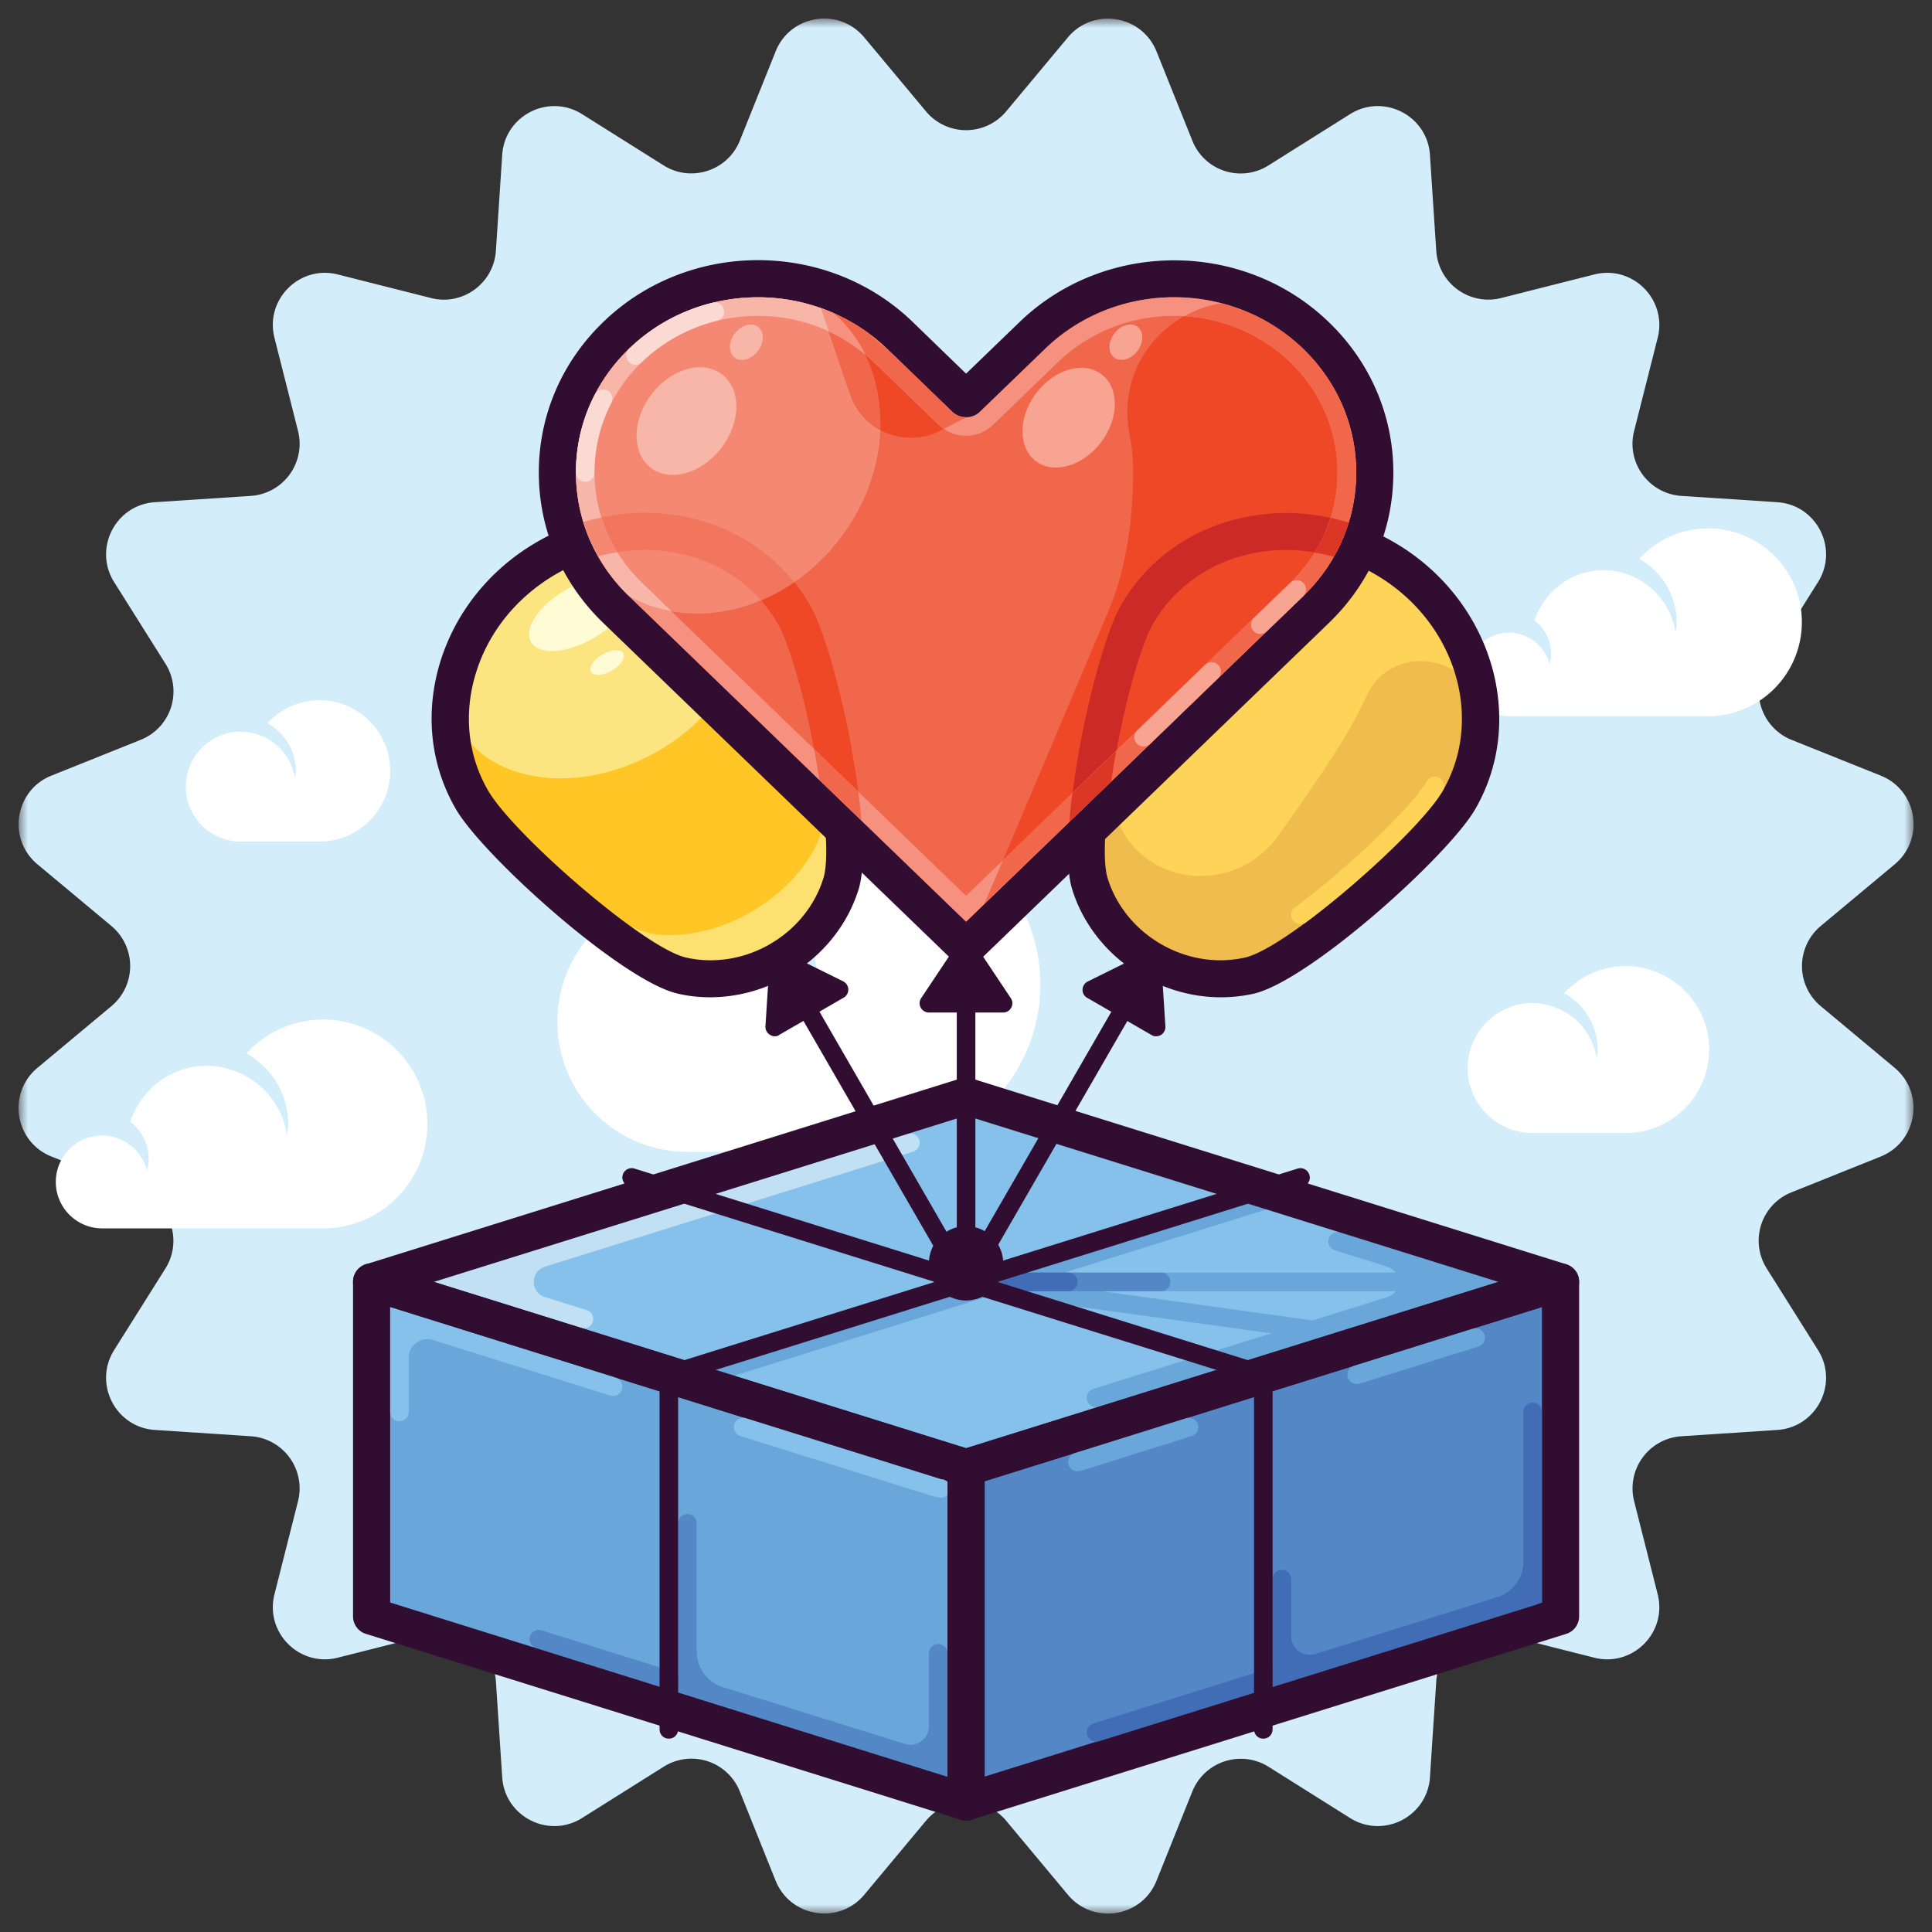 <svg xmlns="http://www.w3.org/2000/svg" xmlns:xlink="http://www.w3.org/1999/xlink" width="104" height="104" viewBox="0 0 104 104"><rect x="0" y="0" width="104" height="104" fill="#333333" stroke="none"/><defs><path id="a" d="M0 .992h102.008V103H0z"/></defs><g fill="none" fill-rule="evenodd"><g transform="translate(1 .008)"><mask id="b" fill="#fff"><use xlink:href="#a"/></mask><path fill="#D4EDFA" d="M97.014 54.156l3.98 3.32c1.63 1.36 1.22 3.97-.75 4.77l-4.81 1.93a2.8 2.8 0 0 0-1.33 4.1l2.76 4.39c1.13 1.8-.07 4.16-2.19 4.3l-5.17.34a2.813 2.813 0 0 0-2.54 3.49l1.27 5.02c.52 2.06-1.35 3.93-3.41 3.41l-5.02-1.27c-1.7-.43-3.37.79-3.49 2.54l-.34 5.17c-.14 2.12-2.5 3.32-4.3 2.19l-4.39-2.76a2.813 2.813 0 0 0-4.1 1.33l-1.93 4.81c-.79 1.97-3.4 2.39-4.77.75l-3.32-3.98a2.81 2.81 0 0 0-4.32 0l-3.32 3.98c-1.36 1.63-3.97 1.22-4.77-.75l-1.93-4.81a2.8 2.8 0 0 0-4.1-1.33l-4.39 2.76c-1.8 1.13-4.16-.07-4.3-2.19l-.34-5.17a2.812 2.812 0 0 0-3.49-2.54l-5.02 1.27c-2.06.52-3.93-1.35-3.41-3.41l1.27-5.02a2.812 2.812 0 0 0-2.54-3.49l-5.17-.34c-2.12-.14-3.32-2.5-2.19-4.3l2.76-4.39c.93-1.48.29-3.45-1.33-4.1l-4.81-1.93c-1.97-.79-2.39-3.4-.75-4.77l3.98-3.32a2.81 2.81 0 0 0 0-4.32l-3.98-3.32c-1.63-1.36-1.22-3.98.75-4.77l4.81-1.93a2.8 2.8 0 0 0 1.33-4.1l-2.76-4.39c-1.13-1.8.07-4.16 2.19-4.3l5.17-.34a2.812 2.812 0 0 0 2.54-3.49l-1.27-5.02c-.52-2.06 1.35-3.93 3.41-3.41l5.02 1.27c1.7.43 3.37-.79 3.49-2.54l.34-5.17c.14-2.12 2.5-3.32 4.3-2.19l4.39 2.76c1.48.93 3.45.29 4.1-1.33l1.93-4.81c.79-1.97 3.4-2.39 4.77-.75l3.32 3.98a2.81 2.81 0 0 0 4.32 0l3.32-3.98c1.36-1.63 3.97-1.22 4.77.75l1.93 4.81a2.8 2.8 0 0 0 4.1 1.33l4.39-2.76c1.8-1.13 4.16.07 4.3 2.19l.34 5.17a2.812 2.812 0 0 0 3.49 2.54l5.02-1.27c2.06-.52 3.93 1.35 3.41 3.41l-1.27 5.02c-.43 1.7.79 3.37 2.54 3.49l5.17.34c2.12.14 3.32 2.5 2.19 4.3l-2.76 4.39a2.812 2.812 0 0 0 1.33 4.1l4.81 1.93c1.97.79 2.39 3.4.75 4.77l-3.98 3.32a2.81 2.81 0 0 0 0 4.32" mask="url(#b)"/></g><path fill="#FFF" d="M17.384 54.884c-1.64 0-3.1.71-4.12 1.82 1.33.75 2.25 2.16 2.25 3.8 0 .21-.03.42-.06.62a4.377 4.377 0 0 0-3.27-3.61c-.09-.02-.18-.05-.28-.07-.25-.04-.51-.07-.77-.07-1.93 0-3.55 1.27-4.12 3.01.6.47.99 1.18.99 1.99 0 .22-.04.43-.09.63a2.512 2.512 0 0 0-1.71-1.77c-.02-.01-.04-.01-.06-.02-.2-.06-.42-.09-.64-.09a2.5 2.5 0 0 0 0 5h11.88c3.11 0 5.62-2.52 5.62-5.62 0-3.11-2.52-5.62-5.62-5.62m74.561-26.44c-1.471 0-2.79.64-3.71 1.64a3.911 3.911 0 0 1 2.02 3.42c0 .19-.031.38-.06.56a3.938 3.938 0 0 0-2.94-3.25c-.081-.02-.161-.05-.25-.06-.22-.04-.46-.06-.691-.06-1.74 0-3.19 1.14-3.71 2.71.54.41.89 1.05.89 1.78 0 .2-.03.38-.08.56a2.24 2.24 0 0 0-1.02-1.36c-.16-.1-.34-.17-.52-.23-.02-.01-.04-.01-.06-.02-.18-.05-.37-.08-.57-.08-1.24 0-2.25 1.01-2.25 2.25s1.01 2.25 2.25 2.25h10.69a5.06 5.06 0 0 0 5.06-5.06c.01-2.79-2.26-5.05-5.05-5.05m-44.94 15.56c-2.62 0-4.96 1.13-6.6 2.92 2.14 1.2 3.6 3.46 3.6 6.08 0 .34-.05.67-.1 1-.41-2.83-2.5-5.1-5.23-5.77-.15-.04-.29-.09-.44-.11-.4-.07-.81-.11-1.23-.11-3.87-.01-7 3.13-7 6.99 0 3.87 3.13 7 7 7h10a9 9 0 0 0 0-18"/><path fill="#85C1EA" d="M52.004 79.004l-32-10 32-10 32 10z"/><path fill="#69A6DA" d="M38.004 74.504c-.21 0-.41-.14-.48-.35-.08-.26.06-.54.33-.63l32-10c.27-.08.54.07.63.33.08.26-.06.54-.33.63l-32 10c-.05.01-.1.02-.15.02"/><path fill="#69A6DA" d="M75.304 71.724l-23.23-3.22a.492.492 0 0 0-.56.43c-.04.27.15.53.43.56l21.13 2.92 2.23-.69z"/><path fill="#69A6DA" d="M77.004 69.504h-25c-.28 0-.5-.22-.5-.5s.22-.5.5-.5h25c.28 0 .5.22.5.5s-.22.5-.5.5"/><path fill="#5387C6" d="M62.504 69.504h-10.5c-.28 0-.5-.22-.5-.5s.22-.5.5-.5h10.5c.28 0 .5.22.5.5s-.22.5-.5.5"/><path fill="#406DB5" d="M57.504 69.504h-5.5c-.28 0-.5-.22-.5-.5s.22-.5.5-.5h5.5c.28 0 .5.22.5.5s-.22.5-.5.5"/><path fill="#C2E0F4" d="M31.434 71.504c-.05 0-.1-.01-.15-.02l-7.93-2.48 25.5-7.97c.27-.08.54.07.63.33.08.26-.06.54-.33.63l-19.82 6.19c-.8.25-.8 1.39 0 1.64l2.25.7c.26.08.41.36.33.63-.07.21-.27.35-.48.35"/><path fill="#69A6DA" d="M59.004 75.744a.515.515 0 0 1-.48-.35.505.505 0 0 1 .33-.63l15.82-4.94c.8-.25.8-1.39 0-1.64l-2.82-.88a.506.506 0 0 1-.33-.63c.08-.26.36-.41.63-.33l8.5 2.66-21.5 6.72a.704.704 0 0 1-.15.02"/><path fill="#310E31" d="M68.004 74.504c-.05 0-.1-.01-.15-.02l-34-10.62a.506.506 0 0 1-.33-.63c.08-.26.36-.41.63-.33l34 10.62c.26.08.41.36.33.63-.07.21-.27.35-.48.35"/><path fill="#310E31" d="M36.004 74.504c-.21 0-.41-.14-.48-.35-.08-.26.06-.54.33-.63l34-10.62c.26-.08.54.06.63.33.09.27-.06.54-.33.63l-34 10.62c-.05.01-.1.02-.15.02"/><path fill="#69A6DA" d="M52.004 97.004l-32-10v-18l32 10z"/><path fill="#5387C6" d="M51.004 89.004c0-.28-.22-.5-.5-.5s-.5.22-.5.5v3.92c0 .67-.65 1.16-1.3.95l-9.8-3.06c-.83-.26-1.4-1.03-1.4-1.91v-6.9c0-.28-.22-.5-.5-.5s-.5.22-.5.5v8.06l-7.35-2.3a.51.51 0 0 0-.63.33c-.08.26.06.54.33.63l7.65 2.39v.89c0 .28.22.5.5.5s.5-.22.5-.5v-.58l13.5 4.22v-6.64zm1 8l32-10v-18l-32 10z"/><path fill="#310E31" d="M23.354 69.004l28.65 8.95 28.65-8.95-28.65-8.95-28.65 8.95zm28.65 11c-.1 0-.2-.02-.3-.05l-32-10a.987.987 0 0 1-.7-.95c0-.44.28-.82.7-.95l32-10c.19-.06.4-.06.6 0l32 10c.42.13.7.51.7.95 0 .44-.28.82-.7.95l-32 10c-.1.03-.2.05-.3.05z"/><path fill="#310E31" d="M21.004 86.264l30 9.38v-15.9l-30-9.38v15.9zm31 11.74c-.1 0-.2-.01-.3-.05l-32-10a.985.985 0 0 1-.7-.95v-18a1 1 0 0 1 .41-.81.972.972 0 0 1 .89-.14l32 10c.42.13.7.51.7.95v18a1 1 0 0 1-.41.81c-.17.12-.38.19-.59.19z"/><path fill="#85C1EA" d="M50.504 80.604c-.05 0-.1-.01-.15-.02l-10.5-3.28a.506.506 0 0 1-.33-.63c.08-.26.36-.41.63-.33l10.5 3.28a.5.5 0 1 1-.15.979m-29-4.099c-.28 0-.5-.22-.5-.5v-5.64l12.15 3.8c.26.08.41.36.33.63-.08.26-.36.41-.63.33l-9.55-2.99c-.64-.2-1.3.28-1.3.95v2.92c0 .28-.22.5-.5.5"/><path fill="#310E31" d="M53.004 79.734v15.9l30-9.38v-15.9l-30 9.38zm-1 18.27a.996.996 0 0 1-1-1v-18c0-.44.28-.82.7-.95l32-10c.3-.1.63-.04.89.15.26.18.41.48.41.8v18c0 .44-.28.82-.7.95l-32 10c-.1.03-.2.05-.3.05z"/><path fill="#69A6DA" d="M73.034 74.504c-.21 0-.41-.14-.48-.35a.506.506 0 0 1 .33-.63l6.4-2c.27-.08.54.07.63.33.08.26-.06.54-.33.63l-6.4 2a.752.752 0 0 1-.15.02m-15.03 4.7a.515.515 0 0 1-.48-.35.505.505 0 0 1 .33-.63l6-1.88c.27-.08.54.07.63.33.08.26-.06.54-.33.63l-6 1.88a.704.704 0 0 1-.15.02"/><path fill="#406DB5" d="M82.504 75.504c-.28 0-.5.22-.5.5v8.06c0 .87-.57 1.65-1.4 1.91l-9.8 3.06c-.64.2-1.3-.28-1.3-.95v-3.08c0-.28-.22-.5-.5-.5s-.5.22-.5.5v4.75l-9.65 3.02c-.26.08-.41.36-.33.63.07.21.26.35.48.35.05 0 .1-.01.15-.02l23.5-7.34.35-.13v-10.26c0-.28-.22-.5-.5-.5"/><path fill="#310E31" d="M52.004 69.504c-.28 0-.5-.22-.5-.5v-18c0-.28.22-.5.5-.5s.5.22.5.5v18c0 .28-.22.5-.5.5m16 24.09c-.28 0-.5-.22-.5-.5v-19.09c0-.28.22-.5.5-.5s.5.22.5.5v19.09c0 .28-.22.5-.5.5m-32 0c-.28 0-.5-.22-.5-.5v-19.09c0-.28.22-.5.5-.5s.5.22.5.5v19.09c0 .28-.22.5-.5.5"/><path fill="#310E31" d="M52.004 66.004a2 2 0 1 1-.001 4.001 2 2 0 0 1 .001-4.001"/><path fill="#FFC626" d="M42.724 33.054c-2.56-4.43-8.51-5.78-13.29-3.02-4.78 2.76-6.59 8.59-4.03 13.02 1.4 2.42 8.63 8.86 11.29 9.46 3.63.83 7.47-1.39 8.57-4.95.82-2.61-1.14-12.09-2.54-14.51"/><path fill="#FCE170" d="M44.004 45.364c-1.41 3.03-5.24 5.25-8.57 4.95-1.8-.16-5.63-2.68-7.93-4.73 2.76 2.84 7.23 6.48 9.2 6.93 3.63.83 7.47-1.39 8.57-4.95.6-1.93-.32-7.62-1.4-11.43.62 3.01.89 7.58.13 9.23"/><path fill="#FCE580" d="M28.932 29.165c4.147-2.395 8.963-1.815 10.758 1.294 1.795 3.11-.11 7.57-4.258 9.964-4.146 2.394-8.963 1.815-10.758-1.294s.112-7.57 4.258-9.964"/><path fill="#310E31" d="M51.934 69.504c-.17 0-.34-.09-.43-.25l-9-15.59a.493.493 0 0 1 .18-.68c.24-.14.54-.06.68.18l9 15.59c.14.24.06.54-.18.68a.456.456 0 0 1-.25.07m-17.23-39.9c-1.6 0-3.25.42-4.77 1.3-2.09 1.21-3.63 3.1-4.31 5.31-.68 2.19-.45 4.44.65 6.34 1.35 2.34 8.38 8.47 10.65 8.99 3.13.71 6.45-1.2 7.4-4.27.69-2.23-1.11-11.37-2.46-13.72-1.48-2.55-4.23-3.95-7.16-3.95m3.52 24.08c-.58 0-1.17-.06-1.75-.2-2.99-.68-10.47-7.4-11.94-9.94-1.38-2.39-1.67-5.2-.83-7.93.84-2.7 2.69-4.99 5.22-6.45 5.25-3.03 11.83-1.52 14.66 3.38 1.47 2.54 3.54 12.38 2.64 15.31-1.07 3.48-4.45 5.83-8 5.83"/><path fill="#310E31" d="M45.164 53.284l-3.46 2 .23-3.6z"/><path fill="#310E31" d="M42.384 52.464l-.12 1.92 1.85-1.07-1.73-.85zm-.68 3.32c-.09 0-.18-.03-.26-.08a.503.503 0 0 1-.24-.46l.23-3.6c.01-.17.1-.32.25-.4.14-.08.32-.09.47-.02l3.23 1.6a.5.5 0 0 1 .28.43c.01.18-.09.36-.25.45l-3.46 2c-.08.06-.16.08-.25.08z"/><path fill="#FFFBD4" d="M30.433 31.765c1.435-.83 2.934-.918 3.348-.201.414.717-.413 1.97-1.848 2.799-1.435.828-2.934.918-3.348.2-.414-.716.413-1.97 1.848-2.798m2.001 3.465c.48-.275.978-.305 1.116-.066.138.239-.137.657-.616.932-.478.277-.978.307-1.116.068-.138-.24.138-.657.616-.934"/><path fill="#FDD457" d="M78.534 43.054c2.56-4.43.75-10.26-4.03-13.02s-10.73-1.41-13.29 3.02c-1.4 2.42-3.35 11.91-2.55 14.51 1.1 3.56 4.94 5.78 8.57 4.95 2.67-.6 9.9-7.04 11.3-9.46"/><path fill="#310E31" d="M52.004 69.504c-.08 0-.17-.02-.25-.07a.493.493 0 0 1-.18-.68l9-15.59c.14-.24.44-.32.68-.18.24.14.32.44.18.68l-9 15.59c-.09.16-.26.25-.43.25"/><path fill="#EFBC4D" d="M79.695 38.724c.01-3.39-4.681-4.35-6.12-1.29-.32.69-.692 1.4-1.102 2.11-.648 1.12-2.148 3.33-3.719 5.51-2.11 2.92-6.65 2.79-8.36-.38l-.03-.06c-.82-1.55-.76-5.75-.29-8.49-1.08 3.81-2 9.5-1.4 11.43.55 1.78 1.79 3.22 3.34 4.12.97.56 2.06.91 3.19.99a6.94 6.94 0 0 0 2.04-.16c2.66-.6 9.9-7.05 11.29-9.46a8.603 8.603 0 0 0 1.16-4.32"/><path fill="#310E31" d="M69.234 29.604c-2.93 0-5.68 1.4-7.15 3.95-1.35 2.34-3.15 11.49-2.46 13.72.95 3.07 4.27 4.98 7.4 4.27 2.28-.52 9.3-6.65 10.65-8.99 2.27-3.95.63-9.17-3.67-11.65a9.523 9.523 0 0 0-4.77-1.3zm-3.52 24.08c-3.55 0-6.93-2.35-8-5.82-.91-2.93 1.17-12.77 2.64-15.31 2.83-4.9 9.4-6.42 14.66-3.38 5.25 3.03 7.23 9.49 4.4 14.38-1.47 2.54-8.95 9.26-11.94 9.94-.59.13-1.18.19-1.76.19z"/><path fill="#FDD457" d="M70.004 49.744c-.15 0-.3-.07-.4-.2a.498.498 0 0 1 .1-.7c2.91-2.16 6.29-5.4 7.1-6.79.14-.24.44-.32.68-.18.24.14.32.44.18.68-.97 1.68-4.66 5.08-7.37 7.1-.08.06-.19.09-.29.09"/><path fill="#310E31" d="M62.234 55.284l-3.46-2 3.23-1.6z"/><path fill="#310E31" d="M59.834 53.313l1.85 1.07-.12-1.92-1.73.85zm2.4 2.471a.45.45 0 0 1-.25-.07l-3.46-2a.487.487 0 0 1-.25-.45.503.503 0 0 1 .28-.43l3.23-1.6a.496.496 0 0 1 .47.02.5.5 0 0 1 .25.4l.23 3.6c.01.18-.08.36-.24.46a.56.56 0 0 1-.26.07z"/><path fill="#F1674C" d="M52.004 51.004l-18.84-18.19c-4.22-4.07-4.22-10.68 0-14.75s11.06-4.07 15.27 0l3.57 3.44 3.56-3.44c4.22-4.07 11.06-4.07 15.27 0 4.22 4.07 4.22 10.68 0 14.75l-18.83 18.19z"/><path fill="#EE4827" d="M43.594 32.554c-1.38-2.39-3.67-4.05-6.46-4.68-2.22-.5-4.54-.29-6.68.57.2.63.45 1.25.78 1.84 1.12-.44 2.29-.68 3.46-.68.67 0 1.34.07 1.99.22 2.24.51 4.07 1.83 5.17 3.73.93 1.61 2.07 6.45 2.47 10.04l2.12 2.05c-.05-4.08-1.65-11.02-2.85-13.09"/><path fill="#F48873" d="M32.289 19.133c3.148-4.156 8.602-5.327 12.18-2.615 3.58 2.712 3.929 8.279.78 12.434-3.147 4.156-8.601 5.327-12.18 2.615-3.58-2.711-3.928-8.278-.78-12.434"/><path fill="#F2765D" d="M31.664 30.134a9.35 9.35 0 0 1 3.04-.53c.67 0 1.34.07 1.99.22 1.71.39 3.18 1.26 4.27 2.49.61-.26 1.21-.59 1.78-.98-1.39-1.73-3.33-2.94-5.61-3.46-2.15-.49-4.38-.31-6.46.48.25.64.58 1.23.99 1.78"/><path fill="#EE4827" d="M71.114 18.334c-.22-.23-.45-.45-.69-.66-4.21-3.66-10.65.17-9.63 5.65.12.63.19 1.21.2 1.67.05 2.81-.38 5.66-1.29 7.81l-7.7 18.2 18.59-17.96c4.1-3.96 4.48-10.6.52-14.71"/><path fill="#CB2A27" d="M62.084 33.554c1.1-1.9 2.93-3.22 5.17-3.73.66-.15 1.32-.22 1.99-.22 1.16 0 2.32.23 3.42.67.31-.6.56-1.22.76-1.85-2.12-.84-4.42-1.04-6.61-.54-2.79.63-5.08 2.29-6.46 4.68-1.21 2.09-2.82 9.09-2.85 13.15l2.11-2.04c.38-3.6 1.53-8.5 2.47-10.12"/><path fill="#EE4827" d="M52.004 22.464l-1.37.71c-1.88.98-4.19.05-4.87-1.95l-1.99-5.82 8.23 7.06z"/><path fill="#F1674C" d="M44.464 16.514c-.13-.1-.27-.18-.4-.27l1.7 4.98c.29.86.89 1.5 1.62 1.9.1-2.6-.88-5.07-2.92-6.61"/><path fill="#F7A493" d="M55.78 21.16c.977-1.29 2.55-1.742 3.515-1.012.963.73.953 2.368-.025 3.658-.976 1.29-2.55 1.744-3.514 1.013-.964-.73-.954-2.368.023-3.658m4.205-3.211c.347-.459.907-.619 1.25-.359.343.26.341.842-.007 1.3-.346.458-.905.618-1.248.358-.344-.26-.341-.842.005-1.3"/><path fill="#F8B6A9" d="M39.554 17.95c.347-.458.906-.618 1.25-.358.343.26.34.842-.007 1.3-.347.458-.906.618-1.249.358-.344-.26-.34-.842.006-1.3m-4.491 3.285c1.054-1.39 2.754-1.878 3.797-1.088 1.043.791 1.035 2.56-.019 3.95-1.054 1.391-2.754 1.878-3.798 1.088-1.043-.79-1.034-2.559.02-3.95"/><path fill="#310E31" d="M40.804 16.004c-2.51 0-5.03.92-6.94 2.77-1.84 1.78-2.86 4.15-2.86 6.66s1.02 4.88 2.86 6.66l18.14 17.52 18.14-17.52c1.84-1.78 2.86-4.14 2.86-6.66 0-2.51-1.02-4.88-2.86-6.66-3.83-3.7-10.06-3.7-13.88 0l-3.56 3.44c-.39.37-1 .37-1.39 0l-3.56-3.44c-1.92-1.84-4.44-2.77-6.95-2.77m11.2 36c-.25 0-.5-.09-.69-.28l-18.84-18.19c-2.24-2.16-3.47-5.04-3.47-8.1 0-3.06 1.23-5.94 3.47-8.1 4.59-4.44 12.07-4.44 16.66 0l2.87 2.78 2.87-2.77c4.59-4.44 12.07-4.44 16.66 0 2.24 2.16 3.47 5.04 3.47 8.1 0 3.06-1.23 5.93-3.47 8.09l-18.84 18.19a.972.972 0 0 1-.69.28"/><path fill="#F5917E" d="M40.804 17.004c-2.36 0-4.58.89-6.25 2.49-1.65 1.59-2.55 3.7-2.55 5.94s.91 4.35 2.55 5.94l17.45 16.85 17.45-16.85c1.65-1.59 2.55-3.7 2.55-5.94s-.91-4.35-2.55-5.94a8.989 8.989 0 0 0-6.25-2.49c-2.36 0-4.58.89-6.25 2.49l-3.49 3.37c-.82.79-2.11.79-2.93 0l-3.49-3.37c-1.66-1.6-3.88-2.49-6.24-2.49zm11.2 32.61l-18.14-17.52c-1.85-1.78-2.86-4.15-2.86-6.66s1.01-4.88 2.86-6.66c1.85-1.78 4.32-2.77 6.94-2.77s5.09.99 6.94 2.77l3.49 3.37c.43.42 1.11.42 1.54 0l3.49-3.37c1.85-1.78 4.32-2.77 6.94-2.77s5.09.99 6.94 2.77c1.84 1.78 2.86 4.14 2.86 6.66 0 2.52-1.01 4.88-2.86 6.66l-18.14 17.52z"/><path fill="#F1674C" d="M44.184 16.584l.43 1.25c.89.41 1.72.96 2.44 1.66l3.49 3.37c.09.08.18.15.27.22l1.19-.62-.01-.01c-.27 0-.55-.1-.76-.31l-3.18-3.08-1.35-1.16c-.77-.55-1.62-1-2.52-1.32"/><path fill="#F8B6A9" d="M33.864 18.774c-1.85 1.79-2.86 4.15-2.86 6.66s1.01 4.86 2.84 6.64c.72.41 1.49.68 2.29.82l-1.58-1.53c-1.65-1.59-2.55-3.7-2.55-5.94s.91-4.35 2.55-5.94a9.024 9.024 0 0 1 6.25-2.48c2.14 0 4.16.73 5.76 2.07-.41-.83-.98-1.58-1.69-2.21-1.26-.56-2.64-.86-4.07-.86-2.62 0-5.09.99-6.94 2.77"/><path fill="#F1674C" d="M73.004 25.434c0-2.51-1.01-4.88-2.86-6.66-1.24-1.2-2.76-2.02-4.41-2.45-.7.12-1.37.35-1.99.7 2.16.13 4.17.98 5.7 2.47 1.65 1.59 2.55 3.7 2.55 5.94s-.91 4.35-2.55 5.94l-15.45 14.92-1 2.35 17.15-16.56c1.85-1.77 2.86-4.14 2.86-6.65"/><path fill="#310E31" d="M54.004 54.004h-4l2-3z"/><path fill="#310E31" d="M50.934 53.504h2.13l-1.06-1.6-1.07 1.6zm3.07 1h-4c-.18 0-.35-.1-.44-.26a.492.492 0 0 1 .02-.51l2-3c.19-.28.65-.28.83 0l2 3c.1.15.11.35.02.51a.483.483 0 0 1-.43.26z"/><path fill="#F5917E" d="M44.614 17.844c.69.32 1.34.72 1.93 1.21-.41-.83-.97-1.57-1.68-2.2-.22-.1-.45-.18-.67-.27l.42 1.26z"/><path fill="#FCDAD4" d="M34.214 19.634c-.13 0-.26-.05-.36-.15-.19-.2-.19-.52.01-.71a9.81 9.81 0 0 1 4.5-2.48c.27-.07.54.1.6.37.07.27-.1.54-.37.6a8.897 8.897 0 0 0-4.05 2.23c-.08.1-.21.14-.33.14m-2.71 6.3c-.28 0-.5-.22-.5-.5 0-1.48.34-2.89 1.02-4.2a.49.49 0 0 1 .67-.21c.25.13.34.43.21.67-.6 1.16-.91 2.42-.91 3.74.01.28-.21.5-.49.5"/><path fill="#F7A493" d="M61.564 40.184c-.13 0-.26-.05-.36-.15a.503.503 0 0 1 .01-.71l3.67-3.55a.503.503 0 0 1 .701.72l-3.67 3.55a.52.52 0 0 1-.351.14m6.28-6.06c-.13 0-.26-.05-.36-.15a.503.503 0 0 1 .01-.71l1.96-1.89c.2-.19.52-.19.71.01.19.2.19.52-.01.71l-1.96 1.89a.542.542 0 0 1-.35.14"/><path d="M70.764 29.744c.35.06.69.13 1.04.23.33-.59.61-1.2.8-1.84-.32-.1-.64-.19-.97-.26a8.82 8.82 0 0 1-.87 1.87m-13.2 14.5l2.25-2.17c.08-.55.17-1.1.28-1.66l-2.37 2.29c-.07.53-.12 1.04-.16 1.54" fill="#DC3726"/><path fill="#F48873" d="M32.204 29.944c.34-.1.69-.16 1.04-.22-.37-.59-.66-1.22-.87-1.87-.33.07-.65.15-.97.25.2.64.46 1.26.8 1.84"/><path fill="#F1674C" d="M46.204 42.624l-2.38-2.3c.11.56.2 1.12.28 1.66l2.26 2.18c-.04-.49-.09-1.01-.16-1.54"/><path fill="#FFF" d="M17.194 37.694c-1.11 0-2.1.48-2.79 1.24.9.51 1.52 1.46 1.52 2.57 0 .14-.02.28-.04.42a2.94 2.94 0 0 0-2.21-2.44c-.06-.02-.12-.04-.19-.05-.17-.03-.34-.05-.52-.05a2.96 2.96 0 1 0 0 5.92h4.23c2.1 0 3.81-1.7 3.81-3.81 0-2.09-1.7-3.8-3.81-3.8m70.31 14.31c-1.31 0-2.48.57-3.3 1.46 1.07.6 1.8 1.73 1.8 3.04 0 .17-.03.34-.05.5a3.487 3.487 0 0 0-2.61-2.89c-.07-.02-.14-.04-.22-.06-.2-.04-.4-.06-.62-.06-1.93 0-3.5 1.57-3.5 3.5s1.57 3.5 3.5 3.5h5a4.5 4.5 0 0 0 4.5-4.5c0-2.47-2.02-4.49-4.5-4.49"/></g></svg>